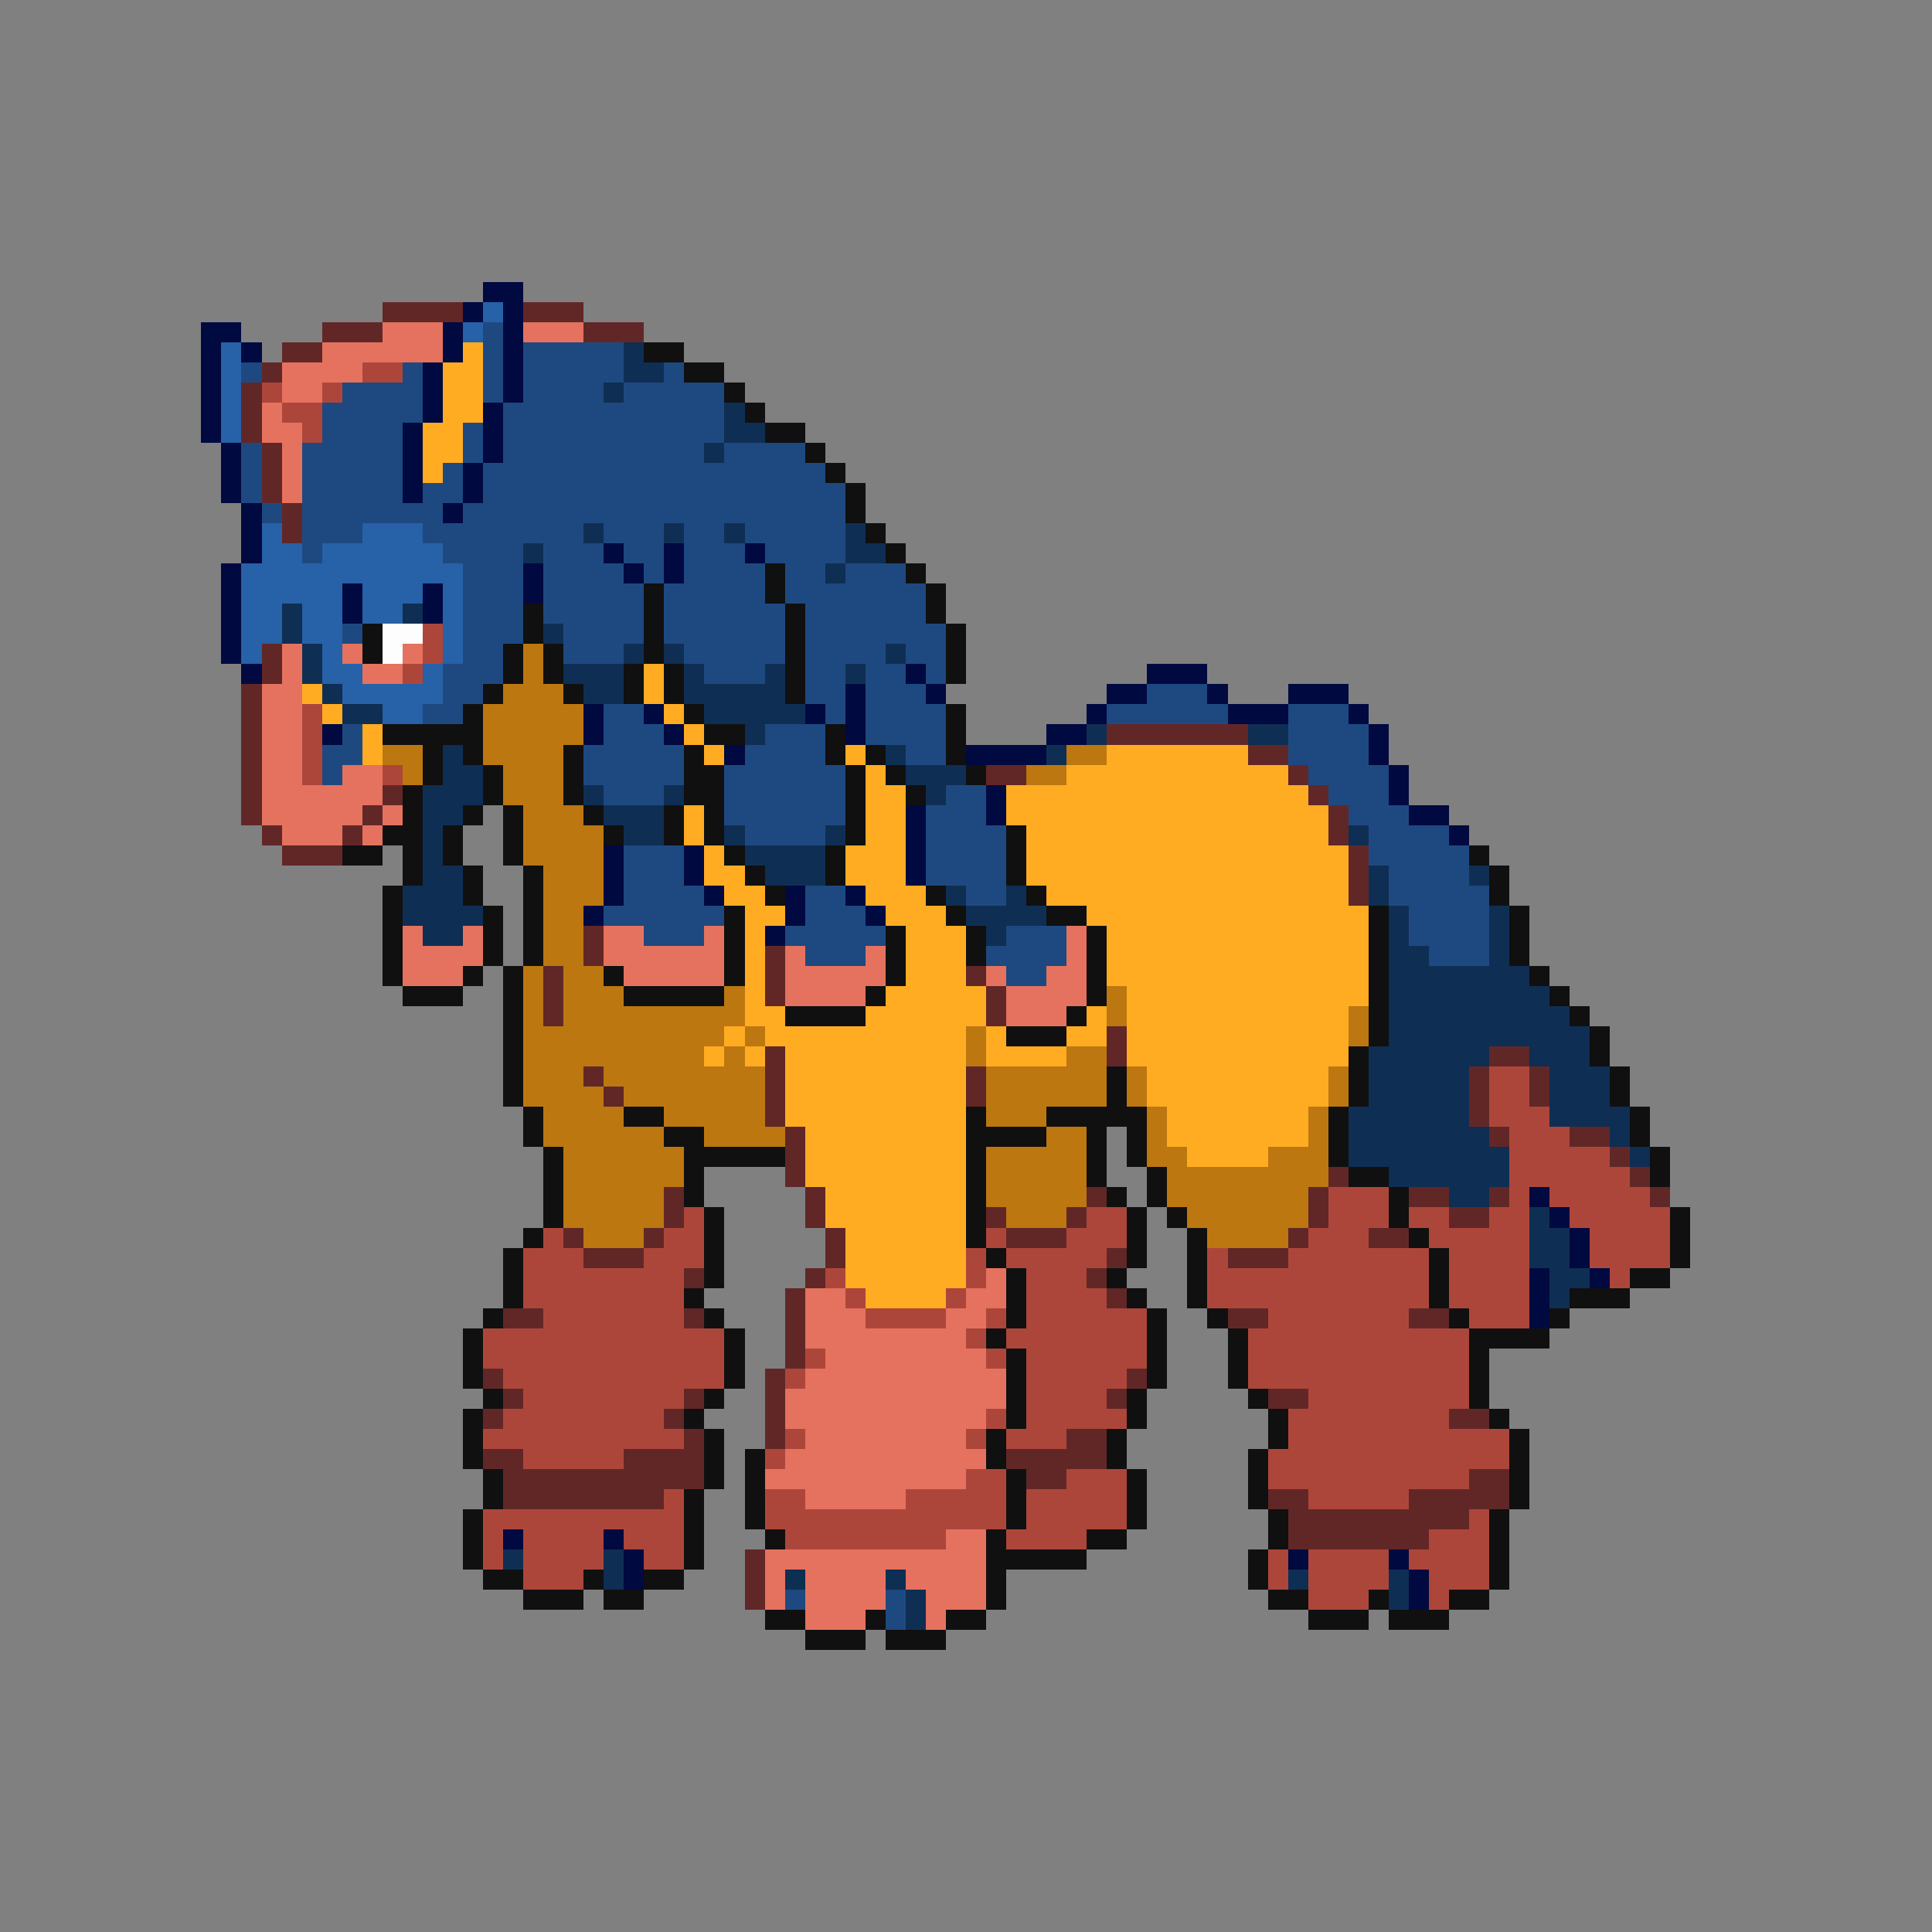 <svg xmlns="http://www.w3.org/2000/svg" viewBox="0 -0.5 96 96" shape-rendering="crispEdges">
<rect x="0" y="-0.5" width="96" height="96" fill="#808080" stroke="none"/>
<path stroke="#000940" d="M24 14h2M23 15h1M25 15h1M10 16h2M22 16h1M25 16h1M10 17h1M12 17h1M22 17h1M25 17h1M10 18h1M21 18h1M25 18h1M10 19h1M21 19h1M25 19h1M10 20h1M21 20h1M24 20h1M10 21h1M20 21h1M24 21h1M11 22h1M20 22h1M24 22h1M11 23h1M20 23h1M23 23h1M11 24h1M20 24h1M23 24h1M12 25h1M22 25h1M12 26h1M12 27h1M30 27h1M33 27h1M37 27h1M11 28h1M26 28h1M31 28h1M33 28h1M11 29h1M17 29h1M21 29h1M26 29h1M11 30h1M17 30h1M21 30h1M11 31h1M11 32h1M12 33h1M45 33h1M57 33h3M42 34h1M46 34h1M55 34h2M60 34h1M64 34h3M29 35h1M32 35h1M40 35h1M42 35h1M54 35h1M61 35h3M67 35h1M16 36h1M29 36h1M33 36h1M42 36h1M52 36h2M68 36h1M36 37h1M48 37h4M68 37h1M69 38h1M49 39h1M69 39h1M45 40h1M49 40h1M70 40h2M45 41h1M72 41h1M30 42h1M34 42h1M45 42h1M30 43h1M34 43h1M45 43h1M30 44h1M35 44h1M39 44h1M42 44h1M29 45h1M39 45h1M43 45h1M38 46h1M76 59h1M77 60h1M78 61h1M78 62h1M76 63h1M79 63h1M76 64h1M76 65h1M25 76h1M30 76h1M31 77h1M64 77h1M69 77h1M31 78h1M70 78h1M70 79h1" />
<path stroke="#612727" d="M19 15h4M26 15h3M16 16h3M29 16h3M14 17h2M13 18h1M12 19h1M12 20h1M12 21h1M13 22h1M13 23h1M13 24h1M14 25h1M14 26h1M13 32h1M13 33h1M12 34h1M12 35h1M12 36h1M55 36h7M12 37h1M62 37h2M12 38h1M49 38h2M64 38h1M12 39h1M19 39h1M65 39h1M12 40h1M18 40h1M66 40h1M13 41h1M17 41h1M66 41h1M14 42h3M67 42h1M67 43h1M67 44h1M29 46h1M29 47h1M38 47h1M27 48h1M38 48h1M48 48h1M27 49h1M38 49h1M49 49h1M27 50h1M49 50h1M55 51h1M38 52h1M55 52h1M74 52h2M29 53h1M38 53h1M48 53h1M73 53h1M76 53h1M30 54h1M38 54h1M48 54h1M73 54h1M76 54h1M38 55h1M73 55h1M39 56h1M74 56h1M78 56h2M39 57h1M80 57h1M39 58h1M66 58h1M81 58h1M33 59h1M40 59h1M54 59h1M65 59h1M70 59h2M74 59h1M82 59h1M33 60h1M40 60h1M49 60h1M53 60h1M65 60h1M72 60h2M28 61h1M32 61h1M41 61h1M50 61h3M64 61h1M68 61h2M29 62h3M41 62h1M55 62h1M61 62h3M34 63h1M40 63h1M54 63h1M39 64h1M55 64h1M25 65h2M34 65h1M39 65h1M61 65h2M70 65h2M39 66h1M39 67h1M24 68h1M38 68h1M56 68h1M25 69h1M34 69h1M38 69h1M55 69h1M63 69h2M24 70h1M33 70h1M38 70h1M72 70h2M34 71h1M38 71h1M53 71h2M24 72h2M31 72h4M50 72h5M25 73h10M51 73h2M73 73h2M25 74h8M63 74h2M70 74h5M64 75h9M64 76h7M37 77h1M37 78h1M37 79h1" />
<path stroke="#2761a7" d="M24 15h1M23 16h1M11 17h1M11 18h1M11 19h1M11 20h1M11 21h1M13 26h1M18 26h3M13 27h2M16 27h6M12 28h11M12 29h5M18 29h3M22 29h1M12 30h2M15 30h2M18 30h2M22 30h1M12 31h2M15 31h2M22 31h1M12 32h1M16 32h1M22 32h1M16 33h2M21 33h1M17 34h5M19 35h2" />
<path stroke="#e5725e" d="M19 16h3M26 16h3M16 17h6M14 18h4M14 19h2M13 20h1M13 21h2M14 22h1M14 23h1M14 24h1M14 32h1M17 32h1M20 32h1M14 33h1M18 33h2M13 34h2M13 35h2M13 36h2M13 37h2M13 38h2M17 38h2M13 39h6M13 40h5M19 40h1M14 41h3M18 41h1M20 46h1M23 46h1M30 46h2M35 46h1M53 46h1M20 47h4M30 47h6M39 47h1M43 47h1M53 47h1M20 48h3M31 48h5M39 48h5M49 48h1M52 48h2M39 49h4M50 49h4M50 50h3M49 63h1M40 64h2M48 64h2M40 65h3M47 65h2M40 66h8M41 67h8M40 68h10M39 69h11M39 70h10M40 71h8M39 72h10M38 73h10M40 74h5M47 76h2M38 77h11M38 78h1M40 78h4M45 78h4M38 79h1M40 79h4M46 79h3M40 80h3M46 80h1" />
<path stroke="#1e4980" d="M24 16h1M24 17h1M26 17h5M12 18h1M20 18h1M24 18h1M26 18h5M33 18h1M17 19h4M24 19h1M26 19h4M31 19h5M16 20h5M25 20h11M16 21h4M23 21h1M25 21h11M12 22h1M15 22h5M23 22h1M25 22h10M36 22h4M12 23h1M15 23h5M22 23h1M24 23h17M12 24h1M15 24h5M21 24h2M24 24h18M13 25h1M15 25h7M23 25h19M15 26h3M21 26h8M30 26h3M34 26h2M37 26h5M15 27h1M22 27h4M27 27h3M31 27h2M34 27h3M38 27h4M23 28h3M27 28h4M32 28h1M34 28h4M39 28h2M42 28h3M23 29h3M27 29h5M33 29h5M39 29h7M23 30h3M27 30h5M33 30h6M40 30h6M17 31h1M23 31h3M28 31h4M33 31h6M40 31h7M23 32h2M28 32h3M34 32h5M40 32h4M45 32h2M22 33h3M35 33h3M40 33h2M43 33h2M46 33h1M22 34h2M40 34h2M43 34h3M57 34h3M21 35h2M30 35h2M41 35h1M43 35h4M55 35h6M64 35h3M17 36h1M30 36h3M38 36h3M43 36h4M64 36h4M16 37h2M29 37h5M37 37h4M45 37h2M64 37h4M16 38h1M29 38h5M36 38h6M65 38h4M30 39h3M36 39h6M47 39h2M66 39h3M36 40h6M46 40h3M67 40h3M37 41h4M46 41h4M68 41h4M31 42h3M46 42h4M68 42h5M31 43h3M46 43h4M69 43h4M31 44h4M40 44h2M48 44h2M69 44h5M30 45h6M40 45h3M70 45h4M32 46h3M39 46h5M50 46h3M70 46h4M40 47h3M49 47h4M71 47h3M50 48h2M39 79h1M44 79h1M44 80h1" />
<path stroke="#ffac22" d="M23 17h1M22 18h2M22 19h2M22 20h2M21 21h2M21 22h2M21 23h1M32 33h1M15 34h1M32 34h1M16 35h1M33 35h1M18 36h1M34 36h1M18 37h1M35 37h1M42 37h1M55 37h7M43 38h1M53 38h11M43 39h2M50 39h15M34 40h1M43 40h2M50 40h16M34 41h1M43 41h2M51 41h15M35 42h1M42 42h3M51 42h16M35 43h2M42 43h3M51 43h16M36 44h2M43 44h3M52 44h15M37 45h2M44 45h3M54 45h14M37 46h1M45 46h3M55 46h13M37 47h1M45 47h3M55 47h13M37 48h1M45 48h3M55 48h13M37 49h1M44 49h5M56 49h12M37 50h2M43 50h6M54 50h1M56 50h11M36 51h1M38 51h10M49 51h1M53 51h2M56 51h11M35 52h1M37 52h1M39 52h9M49 52h4M56 52h11M39 53h9M57 53h9M39 54h9M57 54h9M39 55h9M58 55h7M40 56h8M58 56h7M40 57h8M59 57h4M40 58h8M41 59h7M41 60h7M42 61h6M42 62h6M42 63h6M43 64h4" />
<path stroke="#0f2e53" d="M31 17h1M31 18h2M30 19h1M36 20h1M36 21h2M35 22h1M29 26h1M33 26h1M36 26h1M42 26h1M26 27h1M42 27h2M41 28h1M14 30h1M20 30h1M14 31h1M27 31h1M15 32h1M31 32h1M33 32h1M44 32h1M15 33h1M28 33h3M34 33h1M38 33h1M42 33h1M16 34h1M29 34h2M34 34h5M17 35h2M35 35h5M37 36h1M54 36h1M62 36h2M22 37h1M44 37h1M52 37h1M22 38h2M45 38h3M21 39h3M29 39h1M33 39h1M46 39h1M21 40h2M30 40h3M21 41h1M31 41h2M36 41h1M41 41h1M67 41h1M21 42h1M37 42h4M21 43h2M38 43h3M68 43h1M73 43h1M20 44h3M47 44h1M50 44h1M68 44h1M20 45h4M48 45h4M69 45h1M74 45h1M21 46h2M49 46h1M69 46h1M74 46h1M69 47h2M74 47h1M69 48h7M69 49h8M69 50h9M69 51h10M68 52h6M76 52h3M68 53h5M77 53h3M68 54h5M77 54h3M67 55h6M77 55h4M67 56h7M80 56h1M67 57h8M81 57h1M69 58h6M72 59h2M76 60h1M76 61h2M76 62h2M77 63h2M77 64h1M25 77h1M30 77h1M30 78h1M39 78h1M44 78h1M64 78h1M69 78h1M45 79h1M69 79h1M45 80h1" />
<path stroke="#101010" d="M32 17h2M34 18h2M36 19h1M37 20h1M38 21h2M40 22h1M41 23h1M42 24h1M42 25h1M43 26h1M44 27h1M38 28h1M45 28h1M32 29h1M38 29h1M46 29h1M26 30h1M32 30h1M39 30h1M46 30h1M18 31h1M26 31h1M32 31h1M39 31h1M47 31h1M18 32h1M25 32h1M27 32h1M32 32h1M39 32h1M47 32h1M25 33h1M27 33h1M31 33h1M33 33h1M39 33h1M47 33h1M24 34h1M28 34h1M31 34h1M33 34h1M39 34h1M23 35h1M34 35h1M47 35h1M19 36h5M35 36h2M41 36h1M47 36h1M21 37h1M23 37h1M28 37h1M34 37h1M41 37h1M43 37h1M47 37h1M21 38h1M24 38h1M28 38h1M34 38h2M42 38h1M44 38h1M48 38h1M20 39h1M24 39h1M28 39h1M34 39h2M42 39h1M45 39h1M20 40h1M23 40h1M25 40h1M29 40h1M33 40h1M35 40h1M42 40h1M19 41h2M22 41h1M25 41h1M30 41h1M33 41h1M35 41h1M42 41h1M50 41h1M17 42h2M20 42h1M22 42h1M25 42h1M36 42h1M41 42h1M50 42h1M73 42h1M20 43h1M23 43h1M26 43h1M37 43h1M41 43h1M50 43h1M74 43h1M19 44h1M23 44h1M26 44h1M38 44h1M46 44h1M51 44h1M74 44h1M19 45h1M24 45h1M26 45h1M36 45h1M47 45h1M52 45h2M68 45h1M75 45h1M19 46h1M24 46h1M26 46h1M36 46h1M44 46h1M48 46h1M54 46h1M68 46h1M75 46h1M19 47h1M24 47h1M26 47h1M36 47h1M44 47h1M48 47h1M54 47h1M68 47h1M75 47h1M19 48h1M23 48h1M25 48h1M30 48h1M36 48h1M44 48h1M54 48h1M68 48h1M76 48h1M20 49h3M25 49h1M31 49h5M43 49h1M54 49h1M68 49h1M77 49h1M25 50h1M39 50h4M53 50h1M68 50h1M78 50h1M25 51h1M50 51h3M68 51h1M79 51h1M25 52h1M67 52h1M79 52h1M25 53h1M55 53h1M67 53h1M80 53h1M25 54h1M55 54h1M67 54h1M80 54h1M26 55h1M31 55h2M48 55h1M52 55h5M66 55h1M81 55h1M26 56h1M33 56h2M48 56h4M54 56h1M56 56h1M66 56h1M81 56h1M27 57h1M34 57h5M48 57h1M54 57h1M56 57h1M66 57h1M82 57h1M27 58h1M34 58h1M48 58h1M54 58h1M57 58h1M67 58h2M82 58h1M27 59h1M34 59h1M48 59h1M55 59h1M57 59h1M69 59h1M27 60h1M35 60h1M48 60h1M56 60h1M58 60h1M69 60h1M83 60h1M26 61h1M35 61h1M48 61h1M56 61h1M59 61h1M70 61h1M83 61h1M25 62h1M35 62h1M49 62h1M56 62h1M59 62h1M71 62h1M83 62h1M25 63h1M35 63h1M50 63h1M55 63h1M59 63h1M71 63h1M81 63h2M25 64h1M34 64h1M50 64h1M56 64h1M59 64h1M71 64h1M78 64h3M24 65h1M35 65h1M50 65h1M57 65h1M60 65h1M72 65h1M77 65h1M23 66h1M36 66h1M49 66h1M57 66h1M61 66h1M73 66h4M23 67h1M36 67h1M50 67h1M57 67h1M61 67h1M73 67h1M23 68h1M36 68h1M50 68h1M57 68h1M61 68h1M73 68h1M24 69h1M35 69h1M50 69h1M56 69h1M62 69h1M73 69h1M23 70h1M34 70h1M50 70h1M56 70h1M63 70h1M74 70h1M23 71h1M35 71h1M49 71h1M55 71h1M63 71h1M75 71h1M23 72h1M35 72h1M37 72h1M49 72h1M55 72h1M62 72h1M75 72h1M24 73h1M35 73h1M37 73h1M50 73h1M56 73h1M62 73h1M75 73h1M24 74h1M34 74h1M37 74h1M50 74h1M56 74h1M62 74h1M75 74h1M23 75h1M34 75h1M37 75h1M50 75h1M56 75h1M63 75h1M74 75h1M23 76h1M34 76h1M38 76h1M49 76h1M54 76h2M63 76h1M74 76h1M23 77h1M34 77h1M49 77h5M62 77h1M74 77h1M24 78h2M29 78h1M32 78h2M49 78h1M62 78h1M74 78h1M26 79h3M30 79h2M49 79h1M63 79h2M68 79h1M72 79h2M38 80h2M43 80h1M47 80h2M65 80h3M69 80h3M40 81h3M44 81h3" />
<path stroke="#ad463a" d="M18 18h2M13 19h1M16 19h1M14 20h2M15 21h1M21 31h1M21 32h1M20 33h1M15 35h1M15 36h1M15 37h1M15 38h1M19 38h1M74 53h2M74 54h2M74 55h3M75 56h3M75 57h5M75 58h6M66 59h3M75 59h1M77 59h5M34 60h1M54 60h2M66 60h3M70 60h2M74 60h2M78 60h5M27 61h1M33 61h2M49 61h1M53 61h3M65 61h3M71 61h5M79 61h4M26 62h3M32 62h3M48 62h1M50 62h5M60 62h1M64 62h7M72 62h4M79 62h4M26 63h8M41 63h1M48 63h1M51 63h3M60 63h11M72 63h4M80 63h1M26 64h8M42 64h1M47 64h1M51 64h4M60 64h11M72 64h4M27 65h7M43 65h4M49 65h1M51 65h6M63 65h7M73 65h3M24 66h12M48 66h1M50 66h7M62 66h11M24 67h12M40 67h1M49 67h1M51 67h6M62 67h11M25 68h11M39 68h1M51 68h5M62 68h11M26 69h8M51 69h4M65 69h8M25 70h8M49 70h1M51 70h5M64 70h8M24 71h10M39 71h1M48 71h1M50 71h3M64 71h11M26 72h5M38 72h1M63 72h12M48 73h2M53 73h3M63 73h10M33 74h1M38 74h2M45 74h5M51 74h5M65 74h5M24 75h10M38 75h12M51 75h5M73 75h1M24 76h1M26 76h4M31 76h3M39 76h8M50 76h4M71 76h3M24 77h1M26 77h4M32 77h2M63 77h1M65 77h4M70 77h4M26 78h3M63 78h1M65 78h4M71 78h3M65 79h3M71 79h1" />
<path stroke="#fdfdfd" d="M19 31h2M19 32h1" />
<path stroke="#bc7710" d="M26 32h1M26 33h1M25 34h3M24 35h5M24 36h5M19 37h2M24 37h4M53 37h2M20 38h1M25 38h3M51 38h2M25 39h3M26 40h3M26 41h4M26 42h4M27 43h3M27 44h3M27 45h2M27 46h2M27 47h2M26 48h1M28 48h2M26 49h1M28 49h3M36 49h1M55 49h1M26 50h1M28 50h9M55 50h1M67 50h1M26 51h10M37 51h1M48 51h1M67 51h1M26 52h9M36 52h1M48 52h1M53 52h2M26 53h3M30 53h8M49 53h6M56 53h1M66 53h1M26 54h4M31 54h7M49 54h6M56 54h1M66 54h1M27 55h4M33 55h5M49 55h3M57 55h1M65 55h1M27 56h6M35 56h4M52 56h2M57 56h1M65 56h1M28 57h6M49 57h5M57 57h2M63 57h3M28 58h6M49 58h5M58 58h8M28 59h5M49 59h5M58 59h7M28 60h5M50 60h3M59 60h6M29 61h3M60 61h4" />
</svg>
